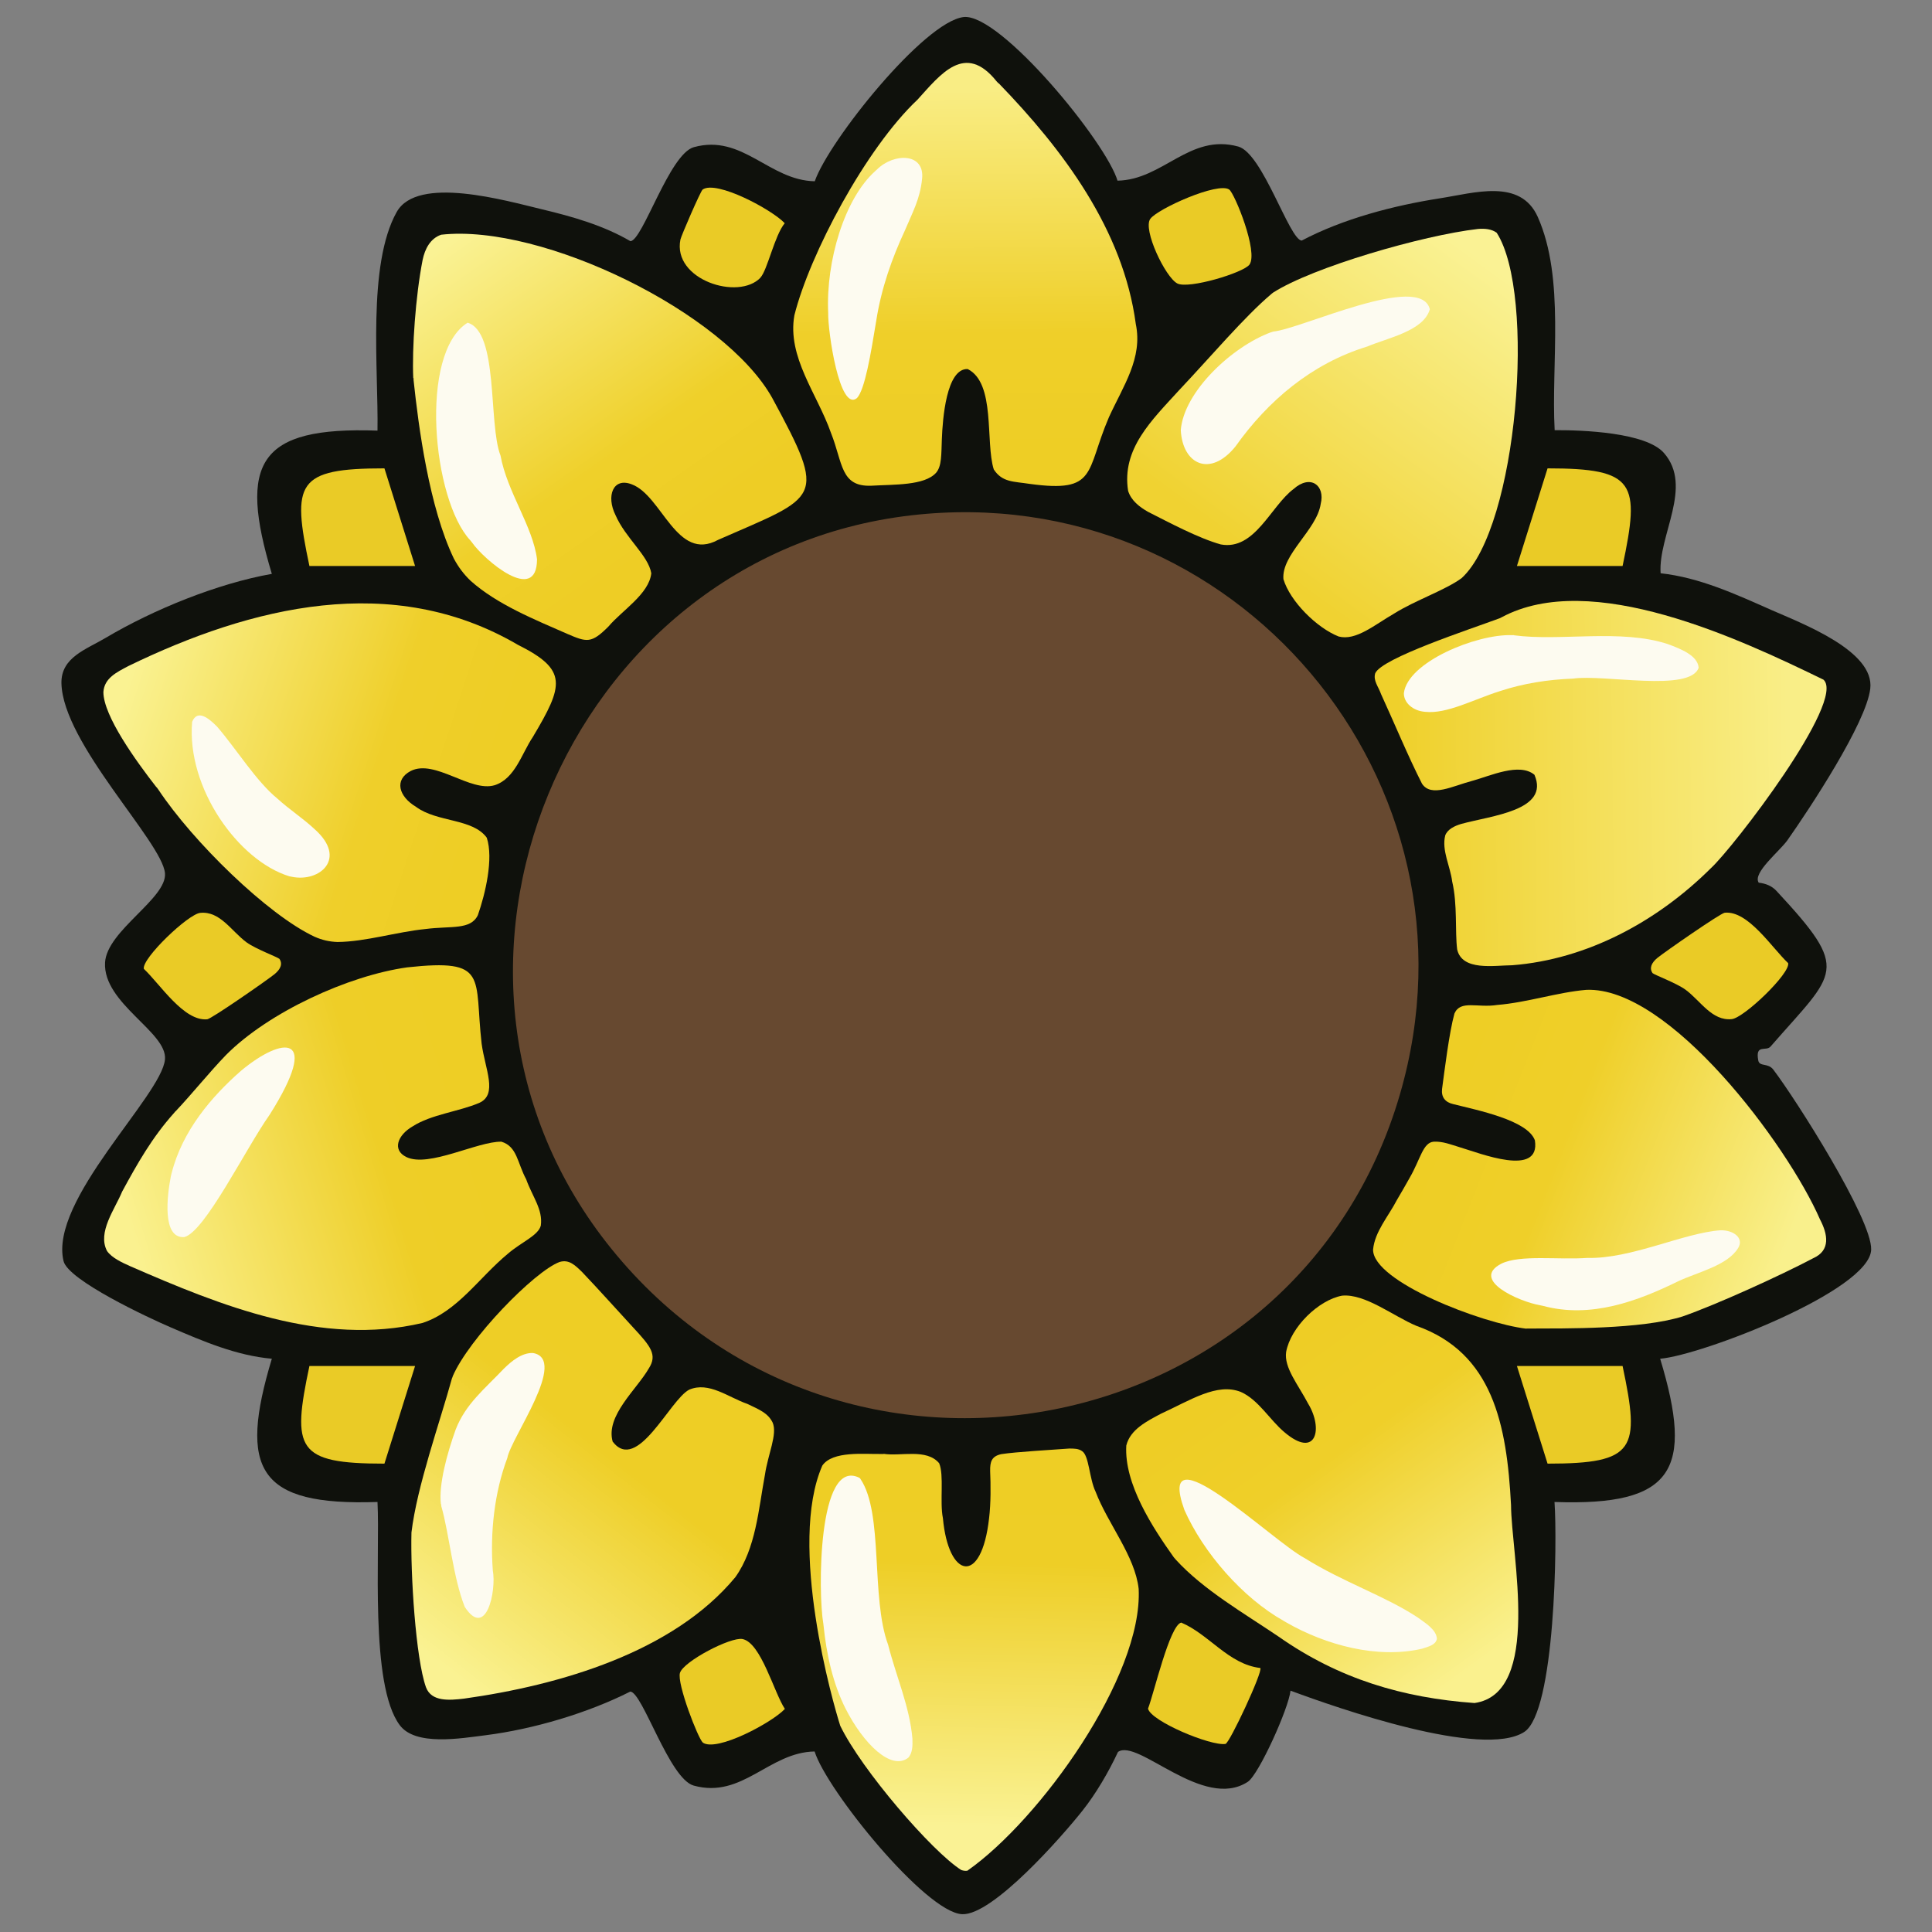 <?xml version="1.0" encoding="UTF-8"?>
<svg id="uuid-95749ebb-40a7-4bed-b989-8bba5c7218b9" data-name="fill_sunflower" xmlns="http://www.w3.org/2000/svg" xmlns:xlink="http://www.w3.org/1999/xlink" viewBox="0 0 128 128">
  <rect x="0" y="0" width="128" height="128" fill="#808080" stroke="none"/>
  <defs>
    <linearGradient id="uuid-72b9ac3f-e44a-4380-b2ab-6cdb23709caf" x1="-971.89" y1="-147.24" x2="-1018.64" y2="-133" gradientTransform="translate(518 148) scale(.5)" gradientUnits="userSpaceOnUse">
      <stop offset="0" stop-color="#eece25"/>
      <stop offset=".29" stop-color="#eece27"/>
      <stop offset="1" stop-color="#faf18f"/>
    </linearGradient>
    <linearGradient id="uuid-57f0203d-a9f9-4265-8f2a-f0bfd2a44357" x1="-799.05" y1="-192.61" x2="-850.76" y2="-191.96" gradientTransform="translate(518 148) scale(.5)" gradientUnits="userSpaceOnUse">
      <stop offset="0" stop-color="#f9ee87"/>
      <stop offset="1" stop-color="#efd02b"/>
    </linearGradient>
    <linearGradient id="uuid-8d700117-791d-4c35-9d2d-d6502832778e" x1="-869.82" y1="-115.11" x2="-840.87" y2="-74.96" gradientTransform="translate(518 148) scale(.5)" gradientUnits="userSpaceOnUse">
      <stop offset="0" stop-color="#eecd25"/>
      <stop offset=".32" stop-color="#efcf29"/>
      <stop offset="1" stop-color="#faf18e"/>
    </linearGradient>
    <linearGradient id="uuid-b86e5a31-37c3-456a-ab97-e36bd8a6ec3c" x1="-845.49" y1="-148.48" x2="-799.4" y2="-130.4" gradientTransform="translate(518 148) scale(.5)" gradientUnits="userSpaceOnUse">
      <stop offset="0" stop-color="#eece25"/>
      <stop offset=".34" stop-color="#efcf29"/>
      <stop offset="1" stop-color="#f9f08c"/>
    </linearGradient>
    <linearGradient id="uuid-641aa6f7-22f6-4f3c-be43-5ec4bae7a216" x1="-946.81" y1="-114.2" x2="-977.3" y2="-75.18" gradientTransform="translate(518 148) scale(.5)" gradientUnits="userSpaceOnUse">
      <stop offset="0" stop-color="#eece25"/>
      <stop offset=".28" stop-color="#eece26"/>
      <stop offset="1" stop-color="#faf292"/>
    </linearGradient>
    <linearGradient id="uuid-bb6b97c5-f51c-4758-ace5-327e1ea687e5" x1="-976.57" y1="-263.83" x2="-948.19" y2="-223.18" gradientTransform="translate(518 148) scale(.5)" gradientUnits="userSpaceOnUse">
      <stop offset="0" stop-color="#faf294"/>
      <stop offset=".72" stop-color="#efd02a"/>
      <stop offset="1" stop-color="#eecd25"/>
    </linearGradient>
    <linearGradient id="uuid-a69fe72e-9464-4b89-a3b9-7b0858e0c546" x1="-1019.54" y1="-204.31" x2="-972.01" y2="-188.8" gradientTransform="translate(518 148) scale(.5)" gradientUnits="userSpaceOnUse">
      <stop offset="0" stop-color="#faf292"/>
      <stop offset=".7" stop-color="#efcf2a"/>
      <stop offset="1" stop-color="#eece25"/>
    </linearGradient>
    <linearGradient id="uuid-0bafed9d-2ea6-4cbc-928d-57cfeb6f5a12" x1="-839.6" y1="-261.68" x2="-868.84" y2="-221.49" gradientTransform="translate(518 148) scale(.5)" gradientUnits="userSpaceOnUse">
      <stop offset="0" stop-color="#faf294"/>
      <stop offset="1" stop-color="#f0d231"/>
    </linearGradient>
    <linearGradient id="uuid-cb189f52-2f2d-43e4-87f4-c8e7230756ca" x1="-908.33" y1="-284.28" x2="-907.96" y2="-235.81" gradientTransform="translate(518 148) scale(.5)" gradientUnits="userSpaceOnUse">
      <stop offset="0" stop-color="#f9ed84"/>
      <stop offset=".67" stop-color="#efcf29"/>
      <stop offset="1" stop-color="#eece25"/>
    </linearGradient>
    <linearGradient id="uuid-885a26c2-305b-4bc0-8b9e-d2302356f6c2" x1="-906.61" y1="-101.93" x2="-907.73" y2="-53.97" gradientTransform="translate(518 148) scale(.5)" gradientUnits="userSpaceOnUse">
      <stop offset="0" stop-color="#eece25"/>
      <stop offset=".27" stop-color="#eece26"/>
      <stop offset="1" stop-color="#faf294"/>
    </linearGradient>
  </defs>
  <path d="M74.03,11.97c3.03-.05,4.78-3.15,8.01-2.26,1.62.45,3.38,6.17,4.2,6.23,2.75-1.45,6.08-2.32,9.15-2.8,2.27-.35,5.34-1.34,6.49,1.23,1.82,4.08.88,9.76,1.12,14.13,1.82-.01,6.04.14,7.24,1.51,1.96,2.24-.39,5.45-.22,7.97,2.58.28,4.98,1.39,7.33,2.43,2.04.9,6.86,2.71,6.56,5.22-.27,2.28-4.02,7.95-5.49,10.04-.52.73-2.33,2.17-1.9,2.81.45.05.87.21,1.18.55,4.96,5.34,3.96,5.3-.4,10.31-.3.34-1.02-.2-.81.92.08.43.65.14,1,.61,1.47,1.93,6.54,9.89,6.48,11.92-.08,2.71-11.23,7-13.98,7.23,2.23,7.36.92,9.77-7,9.49.19,2.62.05,13.92-2.01,15.24-2.77,1.77-12.33-1.57-15.48-2.74-.12,1.17-2.1,5.56-2.83,6.04-2.96,1.93-7.28-2.9-8.6-1.98-.61,1.31-1.46,2.77-2.36,3.9-1.34,1.69-5.95,6.95-7.97,6.85-2.42-.12-8.97-8.22-9.77-10.78-3.03.05-4.78,3.15-8.01,2.26-1.62-.45-3.38-6.17-4.2-6.23-2.83,1.43-6.42,2.49-9.56,2.89-1.67.21-4.68.74-5.72-.67-2-2.69-1.29-11.39-1.47-14.78-7.94.27-9.21-2.15-7-9.49-2.35-.21-4.54-1.15-6.68-2.07-1.47-.63-6.81-3.12-7.12-4.4-.97-4.03,6.5-10.95,6.72-13.36.17-1.81-4.12-3.71-3.97-6.42.12-2.12,4.12-4.25,3.97-5.92-.19-2.08-6.78-8.6-6.86-12.59-.03-1.72,1.66-2.24,2.93-3,3.17-1.88,7.4-3.6,11.01-4.24-2.22-7.36-.92-9.77,7-9.49.07-4-.69-10.98,1.27-14.48,1.37-2.46,7.25-.75,9.64-.18,2.01.48,4.05,1.06,5.85,2.11.82-.06,2.58-5.78,4.2-6.23,3.23-.89,4.98,2.2,8.01,2.26.93-2.68,7.24-10.57,9.86-10.88,2.42-.28,9.5,8.35,10.21,10.88Z" style="fill: #0f110c;"/>
  <path d="M60.39,34.14c21.4-2.46,38.39,17.64,32.36,38.36-6.75,23.2-37.01,29.08-52.24,10.24-14.68-18.15-3.1-45.96,19.88-48.6Z" style="fill: #674930;"/>
  <path d="M11.63,73.63c1.07-1.13,2.23-2.58,3.34-3.73,2.83-2.85,8.12-5.27,12.01-5.81,5.43-.59,4.42.61,4.93,5.06.23,1.7,1.09,3.36-.16,3.92-1.36.58-3.18.76-4.42,1.56-.97.56-1.38,1.56-.4,2.03,1.48.71,4.71-1.05,6.29-1.02,1.05.32,1.05,1.4,1.64,2.49.41,1.15,1.12,2,.97,3.07-.18.67-1.29,1.09-2.19,1.87-1.92,1.59-3.33,3.82-5.65,4.58-6.67,1.57-13.35-1.14-19.34-3.75-.56-.25-1.24-.56-1.56-1.02-.65-1.24.52-2.76,1-3.93,1.02-1.88,1.99-3.59,3.43-5.2l.11-.13Z" style="fill: url(#uuid-72b9ac3f-e44a-4380-b2ab-6cdb23709caf);"/>
  <path d="M99.48,40.9c5.94-3.2,15.76,1.42,21.33,4.13,1.53,1.38-6.01,11.17-7.46,12.49-3.52,3.5-8.17,6.04-13.16,6.43-1.21.01-3.32.4-3.65-1.05-.15-1.21.03-2.98-.33-4.5-.12-.99-.71-2.07-.46-3.05.15-.41.62-.63,1.05-.76,2.03-.56,5.89-.89,4.86-3.26-1-.83-2.93.08-4.11.4-1.3.34-2.73,1.12-3.34.19-.93-1.83-1.86-4.08-2.71-5.93-.19-.53-.53-.89-.39-1.38.43-1.01,6.26-2.91,8.25-3.65l.12-.06Z" style="fill: url(#uuid-57f0203d-a9f9-4265-8f2a-f0bfd2a44357);"/>
  <path d="M77.77,103.18c-1.41-1.98-3.3-4.87-3.15-7.41.26-1.07,1.38-1.62,2.3-2.11,1.93-.88,3.7-2.07,5.29-1.44,1.17.52,1.92,1.86,2.89,2.67,2.12,1.8,2.57-.25,1.57-1.89-.68-1.29-1.61-2.39-1.46-3.43.3-1.64,2.14-3.44,3.71-3.73,1.53-.14,3.39,1.36,4.92,2,5.06,1.79,5.99,6.53,6.27,11.88.01,3.24,2.07,12.47-2.42,13.11-4.73-.34-8.98-1.59-12.98-4.4-2.29-1.55-4.99-3.1-6.82-5.11l-.11-.13Z" style="fill: url(#uuid-8d700117-791d-4c35-9d2d-d6502832778e);"/>
  <path d="M101.13,88.03c-2.94-.34-10.18-3.12-10.16-5.24.11-1.19,1.02-2.21,1.58-3.29.28-.48.57-.97.84-1.46.72-1.24.88-2.35,1.6-2.4.61-.03,1.13.19,1.76.38,1.27.37,5.33,2.01,4.94-.47-.48-1.34-3.83-2-5.41-2.4-.53-.12-.8-.46-.74-1,.16-1.18.47-3.74.82-5,.4-.92,1.52-.36,2.84-.57,1.97-.16,4-.84,5.89-1,5.49-.24,13.33,10.25,15.49,15.21.51.97.72,2.05-.45,2.57-2.13,1.13-6.44,3.09-8.66,3.86-2.77.86-7.76.79-10.22.8h-.12Z" style="fill: url(#uuid-b86e5a31-37c3-456a-ab97-e36bd8a6ec3c);"/>
  <path d="M29.99,91.19c1.06-2.48,5.4-6.95,7.08-7.58.63-.19,1.03.21,1.51.68,1.03,1.08,2.31,2.51,3.37,3.66,1.16,1.25,1.62,1.81,1.03,2.72-.8,1.39-2.87,3.13-2.39,4.84,1.63,2.12,3.78-2.77,5.07-3.44,1.3-.56,2.6.51,3.85.94.82.39,1.37.61,1.68,1.24.33.77-.31,2.09-.51,3.45-.43,2.31-.6,4.88-1.96,6.79-4.11,4.97-11.62,7.16-17.99,8.05-.95.11-2.15.22-2.51-.76-.68-1.91-1.03-7.51-.96-10.25.37-3.08,1.88-7.29,2.68-10.2l.05-.12Z" style="fill: url(#uuid-641aa6f7-22f6-4f3c-be43-5ec4bae7a216);"/>
  <path d="M27.38,25.06c-.09-1.96.15-5.45.62-7.84.15-.72.5-1.42,1.23-1.67,6.7-.75,18.8,5.17,21.94,10.83,3.68,6.8,3.11,6.44-3.6,9.39-2.74,1.49-3.7-2.93-5.71-3.68-1.25-.49-1.71.78-1.08,2.04.66,1.52,2.17,2.67,2.37,3.85-.15,1.38-1.95,2.47-2.84,3.53-1.13,1.13-1.42,1.05-2.74.48-2.16-.95-4.63-1.94-6.39-3.51-.46-.44-.81-.91-1.11-1.47-1.64-3.41-2.34-8.72-2.67-11.83v-.13Z" style="fill: url(#uuid-bb6b97c5-f51c-4758-ace5-327e1ea687e5);"/>
  <path d="M10.36,52.15c-1.34-1.72-3.51-4.72-3.51-6.3.06-.92.87-1.31,1.67-1.73,8.13-3.95,17.49-6.26,25.79-1.4,3.32,1.66,3.04,2.67.99,6.11-.74,1.1-1.17,2.75-2.52,3.19-1.62.49-3.97-1.75-5.57-.94-1.1.58-.81,1.68.36,2.38,1.39,1.03,3.74.75,4.68,2.04.46,1.39-.1,3.73-.59,5.13-.48,1-1.77.7-3.47.92-1.91.19-3.96.84-5.83.86-.55-.02-1.02-.13-1.52-.35-3.12-1.46-8.06-6.3-10.35-9.75l-.11-.15Z" style="fill: url(#uuid-a69fe72e-9464-4b89-a3b9-7b0858e0c546);"/>
  <path d="M84.34,19.39c2.63-1.69,9.92-3.8,13.57-4.22.45-.04.91,0,1.25.25,2.62,4.07,1.39,19.48-2.32,22.88-1.07.79-3.07,1.47-4.46,2.34-1.32.76-2.54,1.83-3.69,1.53-1.45-.57-3.22-2.33-3.66-3.8-.14-1.64,2.21-3.26,2.47-4.98.31-1.25-.69-1.98-1.8-.99-1.51,1.13-2.57,4.09-4.82,3.67-1.47-.41-3.4-1.44-4.82-2.16-.58-.33-1.12-.75-1.32-1.39-.44-2.79,1.57-4.68,3.38-6.67,2.07-2.19,4.33-4.87,6.12-6.38l.1-.08Z" style="fill: url(#uuid-0bafed9d-2ea6-4cbc-928d-57cfeb6f5a12);"/>
  <path d="M66.17,5.52c4.27,4.41,8.25,9.71,9.08,15.95.47,2.26-.83,4.09-1.78,6.17-1.56,3.63-.75,5.03-5.24,4.42-1.08-.17-1.82-.09-2.39-.96-.57-1.81.14-5.72-1.73-6.65-1.41-.05-1.66,3.3-1.71,4.65-.04.99,0,1.78-.38,2.22-.77.86-2.78.77-4.29.86-2.06.08-1.88-1.5-2.68-3.51-.91-2.58-2.91-5.02-2.42-7.78,1.01-4.04,4.73-11.06,8.16-14.29,1.54-1.7,3.15-3.81,5.23-1.22l.13.14Z" style="fill: url(#uuid-cb189f52-2f2d-43e4-87f4-c8e7230756ca);"/>
  <path d="M58.54,96.32c1.14.18,2.84-.37,3.68.62.34.79.03,2.57.25,3.64.36,4,2.56,4.51,3.06,0,.12-.98.11-2.22.07-3.12-.01-.61.09-.98.74-1.12.97-.15,3.28-.28,4.5-.37.32,0,.61,0,.85.17.47.3.47,1.81.9,2.7.81,2.12,2.61,4.25,2.85,6.43.28,5.8-6.53,15.29-11.35,18.67-.14.02-.27,0-.41-.05-1.94-1.23-6.61-6.65-8.01-9.55-.48-1.49-3.49-11.99-1.19-17.24.68-.99,2.79-.75,3.87-.77h.19Z" style="fill: url(#uuid-885a26c2-305b-4bc0-8b9e-d2302356f6c2);"/>
  <path d="M58.09,11.24c1.13-1.13,3.19-1.12,3,.61-.13,1.34-.65,2.25-1.13,3.4-.86,1.85-1.57,3.83-1.91,6.02-.36,2.2-.75,4.54-1.27,5.1-1.16.96-1.94-4.44-1.91-5.64-.16-3.45,1.09-7.57,3.1-9.38l.12-.11Z" style="fill: #fdfbf0;"/>
  <path d="M29.21,99.64c-.15-1.28.4-3.31.98-4.93.66-1.7,1.91-2.68,3.2-4.04.51-.5,1.19-1.06,1.92-1.03,2.36.41-1.46,5.61-1.7,6.96-.85,2.27-1.15,4.92-.96,7.44.25,1.38-.45,4.58-1.86,2.42-.78-1.97-1.03-4.86-1.55-6.66l-.02-.16Z" style="fill: #fdfbf0;"/>
  <path d="M31.16,35.8c-2.51-2.68-3.42-12.4-.18-14.42,2.07.61,1.36,6.7,2.18,8.8.44,2.42,2.15,4.7,2.42,6.88-.02,3.03-3.53,0-4.3-1.11l-.12-.15Z" style="fill: #fdfbf0;"/>
  <path d="M57.01,97.99c1.54,2.28.67,7.85,1.83,10.98.53,2.09,1.43,4.1,1.61,6.22.02.5,0,.95-.27,1.26-1.14.9-2.99-.95-4.15-3.23-.83-1.64-1.27-3.54-1.48-5.63-.36-2.02-.38-11.08,2.39-9.68l.07.07Z" style="fill: #fdfbf0;"/>
  <path d="M85.05,107.39c-2.74-1.54-5.33-4.53-6.58-7.35-2.01-5.57,5.87,2.1,7.97,3.19,2.52,1.58,5.36,2.52,7.5,3.94.52.38,1.21.79,1.26,1.4-.08.41-.52.51-.98.66-2.97.69-6.39-.24-9-1.74l-.17-.1Z" style="fill: #fdfbf0;"/>
  <path d="M84.34,21.97c1.87-.17,9.78-3.96,10.39-1.48-.41,1.44-2.78,1.89-4.15,2.47-3.69,1.13-6.59,3.61-8.72,6.61-1.67,2.08-3.51,1.21-3.63-1.07.2-2.56,3.41-5.54,5.96-6.48l.16-.05Z" style="fill: #fdfbf0;"/>
  <path d="M100.31,42.09c3.08.41,7.07-.44,10.18.58.9.33,1.99.77,2.05,1.57-.57,1.64-6.28.42-8.32.72-1.66.06-3.31.32-4.85.83-1.72.54-3.52,1.53-4.95,1.37-.81-.06-1.42-.6-1.41-1.24.26-2.07,4.81-3.91,7.13-3.84h.17Z" style="fill: #fdfbf0;"/>
  <path d="M19.18,58.06c-3.37-1.02-6.83-5.84-6.45-10.24.35-.84,1.08-.26,1.66.33,1.29,1.5,2.58,3.61,4,4.77.79.72,1.68,1.29,2.46,2.02,2.19,1.95.32,3.53-1.51,3.15l-.15-.03Z" style="fill: #fdfbf0;"/>
  <path d="M102.05,86.48c-1.4-.24-4.66-1.68-2.58-2.76,1.24-.61,3.82-.24,5.69-.38,2.89.08,6.39-1.66,8.82-1.83.82-.03,1.59.49,1.18,1.17-.7,1.16-2.65,1.59-3.96,2.2-2.69,1.32-5.8,2.49-8.96,1.64l-.19-.04Z" style="fill: #fdfbf0;"/>
  <path d="M11.37,77.73c.71-2.82,2.66-5.09,4.6-6.79,2.75-2.29,5.35-2.55,1.89,2.92-1.59,2.25-4.28,7.75-5.65,8.1-1.49.11-1.14-2.76-.89-4.03l.05-.21Z" style="fill: #fdfbf0;"/>
  <path d="M20.5,37.5c-1.17-5.52-.87-6.47,4.97-6.47l2.03,6.47h-7Z" style="fill: #eacb26;"/>
  <path d="M107.5,37.5h-7l2.03-6.47c5.83,0,6.14.95,4.97,6.47Z" style="fill: #eacb26;"/>
  <path d="M27.5,90.5l-2.03,6.47c-5.83,0-6.14-.95-4.97-6.47h7Z" style="fill: #eacb26;"/>
  <path d="M107.5,90.5c1.17,5.52.87,6.47-4.97,6.47l-2.03-6.47h7Z" style="fill: #eacb26;"/>
  <path d="M18.5,63.51c.25.34.09.7-.31,1.03-.48.39-4.19,2.97-4.46,2.99-1.55.15-3.11-2.31-4.2-3.34-.15-.68,2.94-3.64,3.74-3.71,1.31-.13,2.05,1.2,3.06,1.95.62.45,2.09.99,2.16,1.09Z" style="fill: #eacb26;"/>
  <path d="M109.5,64.49c-.25-.34-.09-.7.31-1.03.48-.39,4.19-2.97,4.46-2.99,1.55-.15,3.11,2.31,4.2,3.34.15.68-2.94,3.64-3.74,3.71-1.31.13-2.05-1.2-3.06-1.95-.62-.45-2.09-.99-2.16-1.09Z" style="fill: #eacb26;"/>
  <path d="M83.5,110.51c.18.23-2.04,4.99-2.31,5.03-.98.15-4.95-1.51-5.13-2.34.39-1,1.43-5.52,2.2-5.7,1.86.79,3.13,2.76,5.24,3.01Z" style="fill: #eacb26;"/>
  <path d="M46.56,115.44c-.29-.21-1.73-3.91-1.51-4.61.25-.77,3.36-2.39,4.14-2.24,1.23.24,2.09,3.55,2.81,4.63-.82.89-4.52,2.88-5.44,2.23Z" style="fill: #eacb26;"/>
  <path d="M81.44,12.56c.36.26,1.94,4.14,1.34,4.97-.39.54-4.03,1.64-4.78,1.25-.8-.42-2.3-3.58-1.79-4.28.47-.66,4.49-2.47,5.23-1.94Z" style="fill: #eacb26;"/>
  <path d="M50.39,18.39c-1.46,1.55-5.85.14-5.31-2.52.06-.27,1.33-3.2,1.47-3.31.91-.65,4.62,1.34,5.44,2.23-.67.8-1.15,3.12-1.61,3.6Z" style="fill: #eacb26;"/>
</svg>